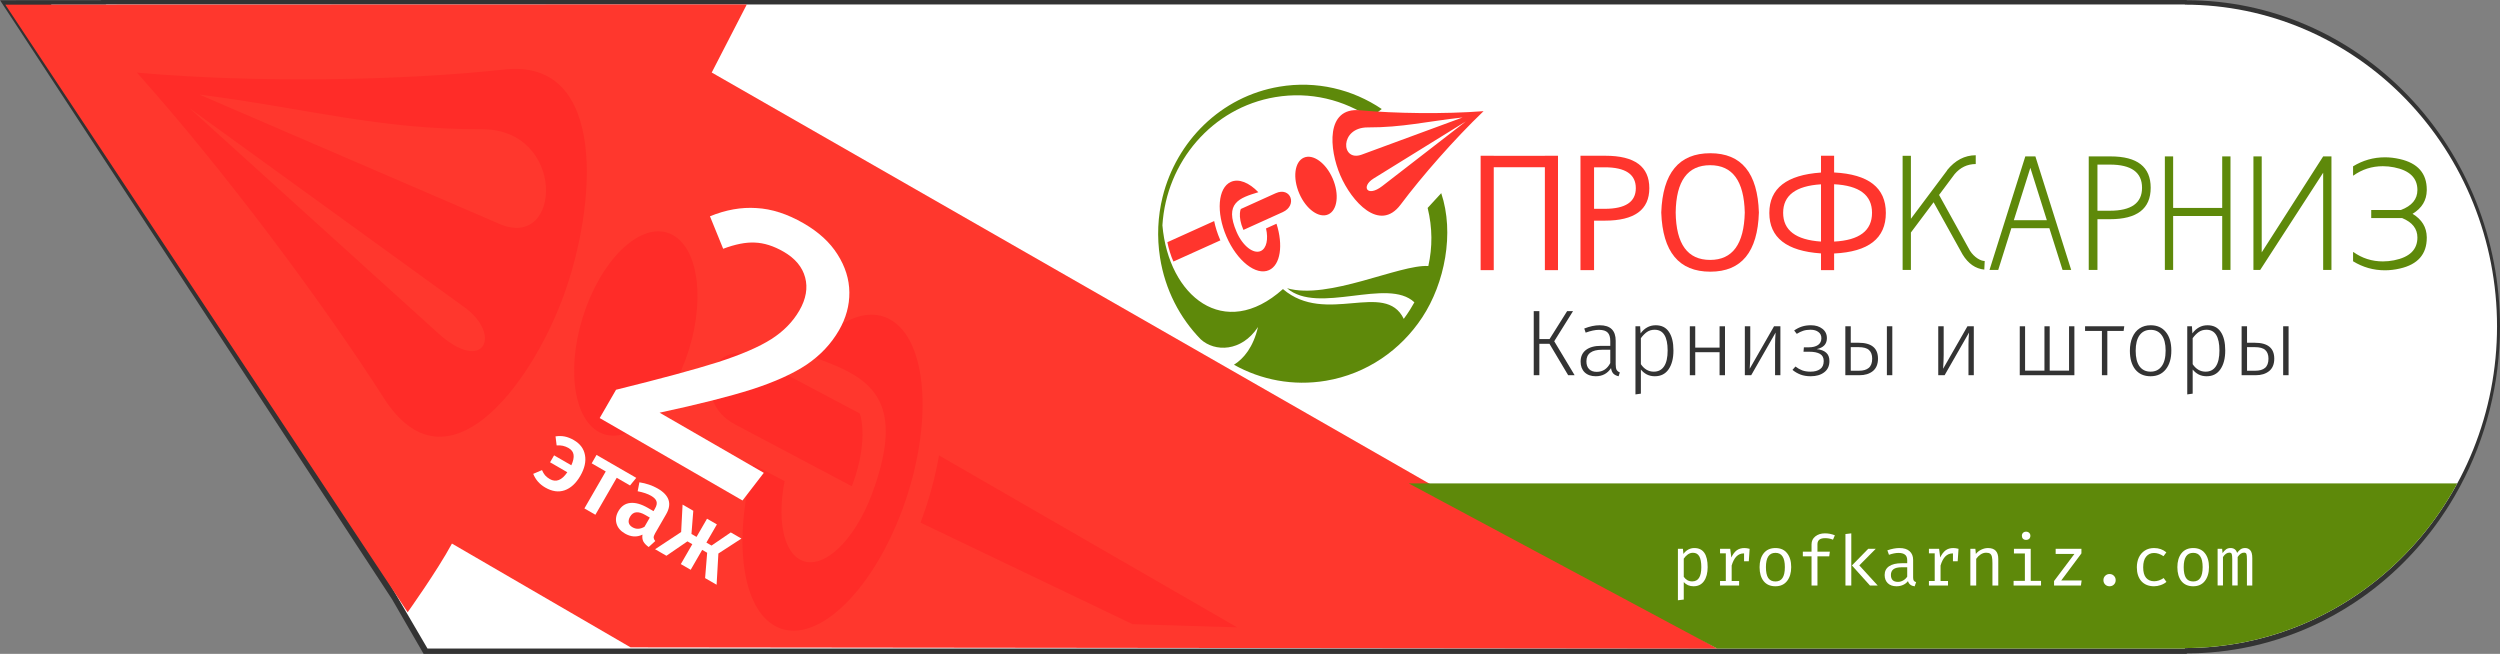<?xml version="1.0" encoding="UTF-8" standalone="no"?>
<svg
   xmlns:dc="http://purl.org/dc/elements/1.1/"
   xmlns:cc="http://creativecommons.org/ns#"
   xmlns:rdf="http://www.w3.org/1999/02/22-rdf-syntax-ns#"
   xmlns:svg="http://www.w3.org/2000/svg"
   xmlns="http://www.w3.org/2000/svg"
   xmlns:sodipodi="http://sodipodi.sourceforge.net/DTD/sodipodi-0.dtd"
   xmlns:inkscape="http://www.inkscape.org/namespaces/inkscape"
   width="130cm"
   height="34cm"
   viewBox="0 0 4606.299 1204.724"
   id="svg2"
   version="1.1"
   inkscape:version="0.91 r13725"
   sodipodi:docname="p4-2.svg">
  <rect x="0" y="0" width="4606.299" height="1204.724" fill="#808080" stroke="none"/>
  <sodipodi:namedview
     pagecolor="#ffffff"
     bordercolor="#666666"
     borderopacity="1"
     objecttolerance="10"
     gridtolerance="10"
     guidetolerance="10"
     inkscape:pageopacity="0"
     inkscape:pageshadow="2"
     inkscape:window-width="1364"
     inkscape:window-height="750"
     id="namedview4686"
     showgrid="false"
     inkscape:zoom="0.098859572"
     inkscape:cx="4058.8016"
     inkscape:cy="61.632304"
     inkscape:window-x="0"
     inkscape:window-y="16"
     inkscape:window-maximized="0"
     inkscape:current-layer="svg2"
     showguides="true"
     inkscape:snap-bbox="true"
     inkscape:bbox-paths="true"
     inkscape:bbox-nodes="true"
     inkscape:snap-bbox-edge-midpoints="true"
     inkscape:snap-bbox-midpoints="true">
    <sodipodi:guide
       position="0,0"
       orientation="0,4606.299"
       id="guide8780" />
    <sodipodi:guide
       position="4606.299,0"
       orientation="-1204.724,0"
       id="guide8782" />
    <sodipodi:guide
       position="4606.299,1204.724"
       orientation="0,-4606.299"
       id="guide8784" />
    <sodipodi:guide
       position="0,1204.724"
       orientation="1204.724,0"
       id="guide8786" />
  </sodipodi:namedview>
  <defs
     id="defs4" />
  <flowRoot
     transform="translate(1073.776,-2528.393)"
     style="font-style:normal;font-variant:normal;font-weight:normal;font-stretch:normal;font-size:25px;line-height:100%;font-family:Ubuntu;-inkscape-font-specification:'Ubuntu, Normal';text-align:start;letter-spacing:0px;word-spacing:0px;writing-mode:lr-tb;text-anchor:start;fill:#000000;fill-opacity:1;stroke:none;stroke-width:1px;stroke-linecap:butt;stroke-linejoin:miter;stroke-opacity:1"
     id="flowRoot6877"
     xml:space="preserve"><flowRegion
       id="flowRegion6879"><rect
         y="532.036"
         x="834.286"
         height="277.143"
         width="848.571"
         id="rect6881" /></flowRegion><flowPara
       id="flowPara6883" /></flowRoot>  <g
     style="fill:#1a1a1a"
     transform="matrix(0.957,0,0,1,1153.984,-2529.821)"
     id="g7438">
    <g
       transform="matrix(0.859,0,0,0.859,1006.209,-425.119)"
       style="font-style:normal;font-variant:normal;font-weight:normal;font-stretch:normal;font-size:20.687px;line-height:100%;font-family:Ubuntu;-inkscape-font-specification:'Ubuntu, Normal';text-align:start;letter-spacing:0px;word-spacing:0px;writing-mode:lr-tb;text-anchor:start;fill:#1a1a1a;fill-opacity:1;stroke:none;stroke-width:1px;stroke-linecap:butt;stroke-linejoin:miter;stroke-opacity:1"
       id="flowRoot6995" />
    <g
       style="font-style:normal;font-variant:normal;font-weight:normal;font-stretch:normal;font-size:35.195px;line-height:100%;font-family:Ubuntu;-inkscape-font-specification:'Ubuntu, Normal';text-align:start;letter-spacing:0px;word-spacing:0px;writing-mode:lr-tb;text-anchor:start;fill:#1a1a1a;fill-opacity:1;stroke:none;stroke-width:1px;stroke-linecap:butt;stroke-linejoin:miter;stroke-opacity:1"
       id="text7363"
       transform="matrix(0.892,0,0,0.892,210.131,98.656)" />
  </g>
  <g
     id="g8731"
     transform="translate(-3.156,-1290.207)">
    <path
       inkscape:connector-curvature="0"
       id="path8281-8"
       d="m 4032.347,1290.207 0,0.435 c 153.057,-2e-4 299.846,63.393 408.074,176.235 108.228,112.842 169.03,265.89 169.03,425.474 2e-4,103.761 -25.714,204.754 -73.446,293.734 -0.01,0.016 -0.017,0.033 -0.026,0.049 -3.193,5.951 -6.485,11.848 -9.874,17.689 -0.02,0.034 -0.04,0.069 -0.06,0.103 -5.02,8.648 -10.254,17.17 -15.698,25.561 -0.159,0.245 -0.317,0.49 -0.476,0.734 -3.549,5.453 -7.188,10.85 -10.913,16.188 -0.213,0.305 -0.427,0.609 -0.64,0.914 -1.778,2.537 -3.572,5.062 -5.389,7.572 -0.069,0.095 -0.137,0.192 -0.206,0.287 -1.921,2.649 -3.863,5.283 -5.827,7.902 -0.192,0.257 -0.388,0.511 -0.581,0.767 -1.759,2.337 -3.537,4.66 -5.331,6.972 -0.264,0.34 -0.526,0.68 -0.79,1.019 -3.918,5.027 -7.919,9.993 -12.001,14.897 -0.38,0.456 -0.761,0.91 -1.142,1.365 -1.72,2.053 -3.454,4.096 -5.202,6.127 -0.355,0.412 -0.706,0.828 -1.062,1.24 -2.027,2.342 -4.073,4.667 -6.138,6.978 -0.356,0.398 -0.716,0.793 -1.073,1.191 -1.731,1.927 -3.476,3.844 -5.234,5.75 -0.524,0.568 -1.047,1.136 -1.573,1.702 -2.099,2.258 -4.21,4.507 -6.346,6.734 -3.382,3.526 -6.801,7.004 -10.258,10.434 -1.728,1.715 -3.465,3.417 -5.211,5.108 -1.747,1.69 -3.503,3.367 -5.268,5.033 -3.529,3.332 -7.093,6.613 -10.692,9.846 -3.599,3.233 -7.233,6.416 -10.9,9.549 -1.834,1.567 -3.675,3.121 -5.526,4.662 -3e-4,4e-4 0,-3e-4 0,0 -3.701,3.083 -7.436,6.116 -11.202,9.098 -1.883,1.491 -3.775,2.97 -5.674,4.436 -3.799,2.932 -7.627,5.812 -11.488,8.641 -3.861,2.829 -7.754,5.609 -11.675,8.335 -3.922,2.727 -7.873,5.4 -11.853,8.023 -11.94,7.868 -24.14,15.267 -36.572,22.185 -6.216,3.459 -12.491,6.798 -18.819,10.016 -10.548,5.362 -21.248,10.387 -32.085,15.067 -4.335,1.872 -8.691,3.69 -13.069,5.451 -13.133,5.284 -26.454,10.069 -39.937,14.342 -6e-4,1e-4 0,-2e-4 0,0 -40.447,12.82 -82.349,21.04 -124.985,24.349 -4.737,0.367 -9.485,0.675 -14.239,0.921 -9.509,0.492 -19.051,0.74 -28.617,0.74 l 0,0.869 -864.532,0 -0.101,0 -2384.094,0 -58.142,-100.641 -722.326,-1103.649 186.526,-0.061 -1.017,-0.373 1167.149,0 2676.537,0 z"
       style="color:#000000;clip-rule:nonzero;display:inline;overflow:visible;visibility:visible;opacity:1;isolation:auto;mix-blend-mode:normal;color-interpolation:sRGB;color-interpolation-filters:linearRGB;solid-color:#000000;solid-opacity:1;fill:#333333;fill-opacity:1;fill-rule:evenodd;stroke:none;stroke-width:1px;stroke-linecap:butt;stroke-linejoin:miter;stroke-miterlimit:4;stroke-dasharray:none;stroke-dashoffset:0;stroke-opacity:1;color-rendering:auto;image-rendering:auto;shape-rendering:auto;text-rendering:auto;enable-background:accumulate" />
    <path
       inkscape:connector-curvature="0"
       id="path8283-7"
       d="m 4028.794,1298.384 0,0.429 c 152.55,-2e-4 298.852,62.449 406.721,173.608 107.869,111.16 168.47,261.925 168.47,419.128 2e-4,157.204 -60.6,307.97 -168.469,419.13 -107.869,111.16 -254.172,173.609 -406.722,173.609 l 0,0.856 -3237.961,0 -693.419,-1186.331 101.613,0 -1.182,-0.429 z"
       style="color:#000000;clip-rule:nonzero;display:inline;overflow:visible;visibility:visible;opacity:1;isolation:auto;mix-blend-mode:normal;color-interpolation:sRGB;color-interpolation-filters:linearRGB;solid-color:#000000;solid-opacity:1;fill:#ffffff;fill-opacity:1;fill-rule:evenodd;stroke:none;stroke-width:1px;stroke-linecap:butt;stroke-linejoin:miter;stroke-miterlimit:4;stroke-dasharray:none;stroke-dashoffset:0;stroke-opacity:1;color-rendering:auto;image-rendering:auto;shape-rendering:auto;text-rendering:auto;enable-background:accumulate" />
    <path
       inkscape:connector-curvature="0"
       style="color:#000000;clip-rule:nonzero;display:inline;overflow:visible;visibility:visible;opacity:1;isolation:auto;mix-blend-mode:normal;color-interpolation:sRGB;color-interpolation-filters:linearRGB;solid-color:#000000;solid-opacity:1;fill:#ff372d;fill-opacity:1;fill-rule:evenodd;stroke:none;stroke-width:1px;stroke-linecap:butt;stroke-linejoin:miter;stroke-miterlimit:4;stroke-dasharray:none;stroke-dashoffset:0;stroke-opacity:1;color-rendering:auto;image-rendering:auto;shape-rendering:auto;text-rendering:auto;enable-background:accumulate"
       d="m 1379.178,1298.384 -64.658,125.451 1852.608,1061.309 -2002.18,-2.181 -329.083,-191.207 c -27.14,50.367 -81.602,126.532 -81.602,126.532 L 12.952,1298.811 Z"
       id="path8285-6" />
    <path
       inkscape:connector-curvature="0"
       id="path8287-5"
       style="fill:#ff2c28;fill-opacity:1;fill-rule:evenodd;stroke:none"
       d="m 1391.376,2146.396 c -37.557,137.331 -22,264.552 40.982,297.801 71.065,37.498 175.566,-58.817 233.424,-215.144 57.851,-156.325 47.153,-313.454 -23.907,-350.959 -43.858,-23.151 -100.442,4.697 -150.948,66.135 103.644,36.881 188.314,68.437 119.118,255.402 -32.797,88.608 -92.031,143.209 -132.309,121.944 -31.994,-16.892 -42.399,-76.585 -28.875,-144.843 z M 255.425,1423.995 c 217.964,19.468 487.458,14.948 677.476,-5.739 190.014,-20.692 169.823,250.699 108.353,417.848 -61.463,167.156 -215.128,368.544 -330.951,187.461 -115.818,-181.071 -295.389,-421.096 -454.878,-599.57 z m 97.435,65.945 505.784,366.205 c 70.77,51.235 35.809,124.045 -47.873,48.31 z m 17.606,-25.516 553.162,238.438 c 115.599,49.831 122.992,-175.153 -32.885,-174.561 -189.856,0.712 -322.045,-38.361 -520.277,-63.877 z m 712.678,391.931 c -37.185,100.459 -26.338,203.529 24.218,230.209 50.557,26.694 121.682,-33.118 158.862,-133.584 37.18,-100.454 26.338,-203.522 -24.219,-230.216 -50.556,-26.681 -121.681,33.132 -158.861,133.591 z m 273.876,215.577 215.62,114.17 c 0.666,-1.693 1.316,-3.413 1.956,-5.139 13.727,-37.097 19.378,-73.508 17.415,-102.371 -0.76,-11.126 -2.382,-20.323 -4.808,-26.66 l -191.331,-101.309 c -82.659,-43.765 -121.052,77.79 -38.851,121.309 z m 732.897,368.301 192.741,5.867 -549.354,-316.82 c -6.677,38.572 -17.332,78.614 -32.069,118.446 l -2.029,5.395 z" />
    <g
       transform="matrix(-0.409,-0.791,-0.791,0.409,3448.92,2236.576)"
       id="g8724">
      <path
         d="m 1367.046,2312.658 q -18.981,-12.168 -38.148,-6.195 -19.34,5.862 -33.719,28.295 -14.38,22.432 -11.632,42.453 2.858,19.849 23.565,33.122 17.083,10.951 36.551,9.066 l -1.491,-19.703 q -7.154,0.526 -12.464,-0.686 -5.482,-1.323 -11.349,-5.084 -18.636,-11.946 -4.163,-38.701 l 34.684,22.233 8.96,-13.977 -34.684,-22.233 q 9.062,-11.477 17.371,-14.185 8.137,-2.818 16.937,2.823 5.522,3.54 9.53,8.3 3.836,4.65 6.738,11.137 l 17.566,-6.513 q -3.066,-9.27 -8.827,-16.614 -5.933,-7.455 -15.424,-13.539 z"
         style="font-style:normal;font-variant:normal;font-weight:500;font-stretch:normal;font-size:medium;line-height:1000%;font-family:'Fira Sans';-inkscape-font-specification:'Fira Sans Medium';text-align:start;letter-spacing:0px;word-spacing:0px;writing-mode:lr-tb;text-anchor:start;fill:#ffffff;fill-opacity:1;stroke:none;stroke-width:1px;stroke-linecap:butt;stroke-linejoin:miter;stroke-opacity:1"
         id="path8289"
         inkscape:connector-curvature="0" />
      <path
         d="m 1230.309,2252.516 26.746,17.145 -47.675,74.372 22.087,14.159 47.675,-74.372 28.299,18.141 10.84,-16.91 -79.894,-51.214 -8.079,18.68 z"
         style="font-style:normal;font-variant:normal;font-weight:500;font-stretch:normal;font-size:medium;line-height:1000%;font-family:'Fira Sans';-inkscape-font-specification:'Fira Sans Medium';text-align:start;letter-spacing:0px;word-spacing:0px;writing-mode:lr-tb;text-anchor:start;fill:#ffffff;fill-opacity:1;stroke:none;stroke-width:1px;stroke-linecap:butt;stroke-linejoin:miter;stroke-opacity:1"
         id="path8291"
         inkscape:connector-curvature="0" />
      <path
         d="m 1118.569,2251.736 q -3.429,5.349 -6.641,6.942 -3.274,1.31 -7.783,0.367 l -4.743,17.654 q 8.207,4.287 15.092,4.562 6.822,-0.01 13.614,-4.907 0.234,9.889 5.097,17.875 4.801,7.703 13.428,13.234 13.632,8.739 26.547,6.062 12.915,-2.677 20.99,-15.273 9.513,-14.84 3.792,-29.463 -5.783,-14.906 -25.799,-27.738 l -11.389,-7.301 3.318,-5.177 q 5.641,-8.8 11.995,-9.597 6.292,-1.08 15.265,4.672 10.008,6.416 21.061,20.317 l 14.8,-11.694 q -12.88,-17.508 -28.927,-27.795 -35.029,-22.455 -55.161,8.95 l -24.556,38.308 z m 32.485,35.919 q -11.216,-7.19 -10.411,-22.499 l 11.836,-18.464 9.145,5.863 q 21.397,13.716 11.22,29.591 -4.203,6.557 -9.805,8.079 -5.601,1.522 -11.986,-2.571 z"
         style="font-style:normal;font-variant:normal;font-weight:500;font-stretch:normal;font-size:medium;line-height:1000%;font-family:'Fira Sans';-inkscape-font-specification:'Fira Sans Medium';text-align:start;letter-spacing:0px;word-spacing:0px;writing-mode:lr-tb;text-anchor:start;fill:#ffffff;fill-opacity:1;stroke:none;stroke-width:1px;stroke-linecap:butt;stroke-linejoin:miter;stroke-opacity:1"
         id="path8293-1"
         inkscape:connector-curvature="0" />
      <path
         d="m 1021.254,2154.781 -55.696,32.954 23.122,14.822 44.644,-27.866 10.008,6.416 -25.663,40.033 19.844,12.721 25.663,-40.033 9.836,6.305 -6.509,52.311 22.777,14.601 6.863,-64.258 49.064,-28.684 -21.57,-13.827 -40.878,25.41 -10.181,-6.526 23.45,-36.582 -19.844,-12.721 -23.45,36.582 -10.353,-6.637 5.85,-47.865 -21.397,-13.716 -5.58,56.559 z"
         style="font-style:normal;font-variant:normal;font-weight:500;font-stretch:normal;font-size:medium;line-height:1000%;font-family:'Fira Sans';-inkscape-font-specification:'Fira Sans Medium';text-align:start;letter-spacing:0px;word-spacing:0px;writing-mode:lr-tb;text-anchor:start;fill:#ffffff;fill-opacity:1;stroke:none;stroke-width:1px;stroke-linecap:butt;stroke-linejoin:miter;stroke-opacity:1"
         id="path8295-1"
         inkscape:connector-curvature="0" />
      <path
         d="m 1547.268,1684.376 q -45.531,-29.187 -89.501,-32.81 -44.639,-4.052 -80.933,14.25 -36.295,18.302 -59.902,55.129 -26.183,40.844 -32.329,91.698 -5.717,50.184 6.42,124.096 12.567,73.242 44.929,192.239 l -209.578,-134.347 -30.595,65.413 287.249,184.137 36.484,-56.914 q -33.392,-139.496 -46.2,-213.837 -12.378,-75.01 -8.326,-119.649 4.052,-44.639 25.942,-78.787 22.32,-34.818 55.284,-42.029 32.964,-7.211 67.782,15.109 30.131,19.315 44.261,44.433 13.889,24.019 18.576,63.868 l 72.246,-6.592 q -4.704,-53.086 -29.032,-93.244 -23.899,-40.827 -72.778,-72.161 z"
         style="font-style:normal;font-variant:normal;font-weight:500;font-stretch:normal;font-size:795.341px;line-height:1000%;font-family:'Fira Mono';-inkscape-font-specification:'Fira Mono Medium';text-align:start;letter-spacing:0px;word-spacing:0px;writing-mode:lr-tb;text-anchor:start;fill:#ffffff;fill-opacity:1;stroke:none;stroke-width:1px;stroke-linecap:butt;stroke-linejoin:miter;stroke-opacity:1"
         id="path8297"
         inkscape:connector-curvature="0" />
    </g>
    <path
       inkscape:connector-curvature="0"
       id="path8299"
       d="m 4530.783,2180.903 c -25.594,47.157 -57.534,90.891 -95.267,129.775 -107.869,111.16 -254.171,173.61 -406.721,173.609 l 0,0.856 -861.767,0 -568.243,-304.24 1931.999,0 z"
       style="color:#000000;clip-rule:nonzero;display:inline;overflow:visible;visibility:visible;opacity:1;isolation:auto;mix-blend-mode:normal;color-interpolation:sRGB;color-interpolation-filters:linearRGB;solid-color:#000000;solid-opacity:1;fill:#5e890a;fill-opacity:1;fill-rule:evenodd;stroke:none;stroke-width:1px;stroke-linecap:butt;stroke-linejoin:miter;stroke-miterlimit:4;stroke-dasharray:none;stroke-dashoffset:0;stroke-opacity:1;color-rendering:auto;image-rendering:auto;shape-rendering:auto;text-rendering:auto;enable-background:accumulate" />
    <g
       transform="matrix(-1,0,0,1,6510.424,-2.7580083e-5)"
       id="g8686">
      <path
         id="path8301-4"
         style="fill:#5e890a;fill-opacity:1;fill-rule:evenodd;stroke:none"
         d="m 4149.948,1449.905 c -68.361,-11.501 -134.881,4.944 -188.608,41.185 7.04,5.143 13.425,10.992 19.111,17.402 50.332,-34.432 112.897,-50.145 177.212,-39.325 116.46,19.592 200.681,119.749 207.835,236.211 -11.251,130.522 -113.888,214.323 -222.099,117.459 -78.635,67.583 -188.028,-16.439 -222.598,54.875 -4.176,-5.602 -8.129,-11.378 -11.842,-17.317 -2.714,-4.343 -5.291,-8.728 -7.737,-13.156 49.025,-46.566 177.664,23.651 234.636,-25.958 -75.943,22.03 -207.521,-44.272 -260.32,-40.913 -7.769,-34.571 -7.701,-70.609 1.262,-107.04 l -25.03,-27.216 c -24.588,73.389 -6.644,165.777 35.121,229.073 39.645,60.09 102.221,103.93 177.286,116.558 60.472,10.174 119.497,-1.526 169.508,-29.444 -18.075,-11.359 -35.521,-32.334 -44.344,-69.584 30.58,46.277 79.872,46.192 105.506,22.724 38.432,-39.34 65.621,-91.086 75.01,-150.404 6.09,-38.469 4.088,-76.371 -4.689,-111.874 l -0.029,-0.225 0.01,0.136 c -25.383,-102.546 -107.408,-185.036 -215.199,-203.17 z"
         inkscape:connector-curvature="0" />
      <path
         id="path8303-8"
         style="fill:#ff352d;fill-opacity:1;fill-rule:evenodd;stroke:none"
         d="m 4155.29,1702.425 c -12.614,39.426 -7.389,75.95 13.765,85.495 23.869,10.765 58.968,-16.886 78.4,-61.765 19.43,-44.879 15.837,-89.989 -8.03,-100.756 -14.731,-6.646 -33.736,1.348 -50.699,18.987 34.811,10.588 63.249,19.648 40.008,73.323 -11.015,25.438 -30.911,41.114 -44.439,35.009 -10.746,-4.849 -14.241,-21.987 -9.698,-41.583 z m -381.533,-207.393 c 73.208,5.589 163.723,4.291 227.544,-1.648 63.82,-5.94 57.039,71.973 36.393,119.959 -20.644,47.989 -72.255,105.805 -111.157,53.818 -38.9,-51.983 -99.213,-120.892 -152.78,-172.13 z m 32.726,18.932 169.878,105.133 c 23.77,14.709 12.027,35.612 -16.079,13.869 z m 5.913,-7.325 185.791,68.453 c 38.826,14.306 41.309,-50.284 -11.045,-50.114 -63.767,0.204 -108.166,-11.013 -174.746,-18.338 z m 239.368,112.519 c -12.489,28.841 -8.846,58.431 8.134,66.091 16.981,7.664 40.87,-9.508 53.357,-38.35 12.488,-28.839 8.846,-58.429 -8.134,-66.092 -16.98,-7.66 -40.869,9.512 -53.357,38.352 z m 91.987,61.89 72.421,32.777 c 0.224,-0.486 0.442,-0.98 0.657,-1.475 4.611,-10.65 6.508,-21.104 5.849,-29.39 -0.255,-3.194 -0.8,-5.834 -1.615,-7.654 l -64.263,-29.085 c -27.763,-12.564 -40.658,22.333 -13.049,34.827 z m 201.461,91.065 c 4.534,-9.665 9.307,-25.591 11.159,-35.627 l -86.237,-38.974 c -2.243,11.074 -5.821,22.569 -10.771,34.004 l -0.681,1.549 z"
         inkscape:connector-curvature="0" />
      <path
         id="path8305-5"
         style="fill:#ff352d;fill-opacity:1;fill-rule:nonzero;stroke:none"
         d="m 3755.004,1598.334 0,189.614 24.183,0 0,-210.769 -24.183,0 0,0.13 -94.191,0 0,-0.13 -24.184,0 0,210.769 24.184,0 0,-189.614 z"
         inkscape:connector-curvature="0" />
      <path
         id="path8307-7"
         style="fill:#ff352d;fill-opacity:1;fill-rule:nonzero;stroke:none"
         d="m 3570.183,1696.753 0,91.195 25.032,0 0,-210.769 -45.964,0 c -53.931,0 -80.896,19.907 -80.896,59.722 0,39.901 27.342,59.852 82.027,59.852 z m 0,-98.29 0,76.49 -19.517,0 c -38.279,0 -57.419,-12.683 -57.419,-38.052 0,-25.626 19.14,-38.438 57.419,-38.438 z"
         inkscape:connector-curvature="0" />
      <path
         id="path8309"
         style="fill:#ff352d;fill-opacity:1;fill-rule:nonzero;stroke:none"
         d="m 3419.783,1681.791 c -0.754,58.217 -21.921,87.325 -63.5,87.325 -41.203,0 -62.463,-29.108 -63.784,-87.325 1.32,-58.132 22.581,-87.198 63.784,-87.198 41.58,0 62.746,29.066 63.5,87.198 z m 26.59,0 c -2.547,-72.837 -32.671,-109.254 -90.373,-109.254 -57.419,0 -87.26,36.417 -89.522,109.254 2.262,72.664 32.103,108.995 89.522,108.995 57.703,0 87.827,-36.332 90.373,-108.995 z"
         inkscape:connector-curvature="0" />
      <path
         id="path8311-6"
         style="fill:#ff352d;fill-opacity:1;fill-rule:nonzero;stroke:none"
         d="m 3152.06,1629.807 c 46.484,2.924 69.725,20.423 69.725,52.5 0,32.161 -23.241,49.834 -69.725,53.014 z m -24.183,-0.129 0,105.643 c -46.578,-2.407 -69.867,-20.08 -69.867,-53.014 0,-32.679 23.289,-50.22 69.867,-52.629 z m 24.183,-21.541 0,-30.957 -24.183,0 0,30.828 c -63.549,3.268 -95.323,28.121 -95.323,74.556 0,46.781 31.775,71.675 95.323,74.684 l 0,30.7 24.183,0 0,-30.827 c 63.455,-4.301 95.182,-29.152 95.182,-74.557 0,-45.232 -31.727,-70.041 -95.182,-74.427 z"
         inkscape:connector-curvature="0" />
      <path
         id="path8313-6"
         d="m 2866.93,1576.24 c 20.353,0.085 37.961,9.289 52.83,27.616 l -0.26,0.126 66.889,89.341 0,-116.046 15.262,0 0,210.324 -15.262,0 0,-68.986 -41.813,-55.754 -53.423,96.214 c -10.364,16.952 -23.724,26.192 -39.986,27.895 l -0.759,-15.84 c 7.32,-0.057 18.942,-6.359 27.077,-18.8 l 57.009,-102.954 -28.675,-38.384 c -10.442,-12.276 -23.403,-18.46 -38.889,-18.547 l 0,-16.205 z m -91.328,2.142 65.968,209.221 -16.061,0 -24.156,-76.878 -70.085,0 -24.29,76.878 -15.927,0 65.968,-209.221 18.584,0 z m -116.872,0 0,209.221 -16.061,0 0,-93.516 -23.097,0 c -49.997,0 -74.996,-19.306 -74.996,-57.915 0,-38.526 24.645,-57.789 73.935,-57.789 l 40.219,0 z m -140.263,0 0,209.221 -15.266,0 0,-99.451 -90.394,0 0,99.451 -15.266,0 0,-209.221 15.266,0 0,94.938 90.394,0 0,-94.938 15.266,0 z m -163.194,0 0,209.221 -12.477,0 -116.012,-179.164 0,179.164 -15.266,0 0,-209.221 15.266,0 113.225,176.845 0,-176.845 15.264,0 z m -242.253,1.68 c 21.061,0 40.614,5.553 58.673,16.607 l 0,16.483 -0.392,0.697 c -16.194,-11.608 -34.384,-17.403 -54.56,-17.403 -6.814,0 -13.666,0.689 -20.568,2.064 -28.671,5.676 -43.017,19.607 -43.017,41.794 0,16.939 10.188,29.23 30.541,36.885 l 54.547,0 0,14.836 -56.942,0 c -18.76,7.653 -28.146,19.599 -28.146,35.852 0,22.272 14.346,36.258 43.017,41.934 6.902,1.375 13.755,2.062 20.568,2.062 20.176,0 38.366,-5.807 54.56,-17.417 l 0.392,0.699 0,16.481 c -18.059,11.054 -37.612,16.609 -58.673,16.609 -8.937,0 -18.09,-1.071 -27.469,-3.222 -33.096,-7.481 -49.649,-26.36 -49.649,-56.63 l 0,-1.157 c 0.266,-18.316 8.99,-32.671 26.158,-43.075 -17.167,-10.406 -25.892,-24.813 -26.158,-43.215 l 0,-1.157 c 0,-30.184 16.553,-49.023 49.649,-56.504 9.38,-2.151 18.532,-3.222 27.469,-3.222 z m 529.65,13.413 -22.831,0 c -39.555,0 -59.333,14.233 -59.333,42.697 0,28.205 19.777,42.308 59.333,42.308 l 22.831,0 0,-85.005 z m 123.641,5.934 -30.396,96.484 60.791,0 -30.396,-96.484 z"
         style="fill:#5e890a;fill-opacity:1;fill-rule:nonzero;stroke:none"
         inkscape:connector-curvature="0" />
      <path
         d="m 3643.574,1918.977 -37.585,62.584 11.896,0 34.482,-57.929 18.62,0 0,57.929 10.345,0 0,-118.1 -10.345,0 0,51.55 -18.793,0 -32.413,-51.55 -10.862,0 34.654,55.516 z"
         style="font-style:normal;font-variant:normal;font-weight:300;font-stretch:normal;font-size:medium;line-height:1000%;font-family:'Fira Sans';-inkscape-font-specification:'Fira Sans Light';text-align:center;letter-spacing:0px;word-spacing:0px;writing-mode:lr-tb;text-anchor:middle;fill:#333333;fill-opacity:1;stroke:none;stroke-width:1px;stroke-linecap:butt;stroke-linejoin:miter;stroke-opacity:1"
         id="path8315-9"
         inkscape:connector-curvature="0" />
      <path
         d="m 3530.3,1961.562 q 0,7.069 -1.724,10.172 -1.897,3.103 -5.862,4.655 l 2.241,7.069 q 6.207,-1.379 9.655,-4.827 3.276,-3.448 4.31,-10.172 9.827,14.999 28.103,14.999 12.931,0 20.517,-7.241 7.413,-7.413 7.413,-19.654 0,-13.965 -9.827,-21.551 -10,-7.586 -27.585,-7.586 l -17.241,0 0,-8.793 q 0,-10.862 4.827,-15.689 4.827,-5 16.034,-5 10.345,0 24.482,5.172 l 2.586,-7.586 q -15.172,-6.034 -28.447,-6.034 -29.482,0 -29.482,28.62 l 0,43.447 z m 34.999,13.793 q -16.551,0 -24.999,-16.206 l 0,-24.482 15.689,0 q 13.793,0 21.034,5.345 7.241,5.345 7.241,16.034 0,9.31 -5,14.31 -5,5 -13.965,5 z"
         style="font-style:normal;font-variant:normal;font-weight:300;font-stretch:normal;font-size:medium;line-height:1000%;font-family:'Fira Sans';-inkscape-font-specification:'Fira Sans Light';text-align:center;letter-spacing:0px;word-spacing:0px;writing-mode:lr-tb;text-anchor:middle;fill:#333333;fill-opacity:1;stroke:none;stroke-width:1px;stroke-linecap:butt;stroke-linejoin:miter;stroke-opacity:1"
         id="path8317"
         inkscape:connector-curvature="0" />
      <path
         d="m 3456.68,1889.495 q -16.379,0 -24.482,12.241 -8.276,12.069 -8.276,34.309 0,21.723 8.965,34.654 8.793,12.758 25.344,12.758 8.103,0 14.655,-3.276 6.551,-3.448 11.034,-9.138 l 0,44.481 10,1.379 0,-125.513 -8.62,0 -0.862,13.103 q -5,-7.069 -12.069,-11.034 -7.069,-3.965 -15.689,-3.965 z m 3.448,85.514 q -12.413,0 -18.965,-9.827 -6.552,-9.827 -6.552,-29.137 0,-38.275 23.965,-38.275 8.103,0 14.137,4.138 5.862,4.138 11.207,11.379 l 0,47.929 q -4.31,6.551 -10.345,10.172 -6.034,3.621 -13.448,3.621 z"
         style="font-style:normal;font-variant:normal;font-weight:300;font-stretch:normal;font-size:medium;line-height:1000%;font-family:'Fira Sans';-inkscape-font-specification:'Fira Sans Light';text-align:center;letter-spacing:0px;word-spacing:0px;writing-mode:lr-tb;text-anchor:middle;fill:#333333;fill-opacity:1;stroke:none;stroke-width:1px;stroke-linecap:butt;stroke-linejoin:miter;stroke-opacity:1"
         id="path8319-1"
         inkscape:connector-curvature="0" />
      <path
         d="m 3338.927,1939.149 44.826,0 0,42.412 10,0 0,-90.17 -10,0 0,39.309 -44.826,0 0,-39.309 -10,0 0,90.17 10,0 0,-42.412 z"
         style="font-style:normal;font-variant:normal;font-weight:300;font-stretch:normal;font-size:medium;line-height:1000%;font-family:'Fira Sans';-inkscape-font-specification:'Fira Sans Light';text-align:center;letter-spacing:0px;word-spacing:0px;writing-mode:lr-tb;text-anchor:middle;fill:#333333;fill-opacity:1;stroke:none;stroke-width:1px;stroke-linecap:butt;stroke-linejoin:miter;stroke-opacity:1"
         id="path8321"
         inkscape:connector-curvature="0" />
      <path
         d="m 3226.859,1981.561 9.827,0 0,-55.86 q 0,-10.862 -1.034,-22.758 l 44.999,78.618 11.724,0 0,-90.17 -10,0 0,52.929 q 0,8.793 1.034,25.344 l -44.826,-78.273 -11.724,0 0,90.17 z"
         style="font-style:normal;font-variant:normal;font-weight:300;font-stretch:normal;font-size:medium;line-height:1000%;font-family:'Fira Sans';-inkscape-font-specification:'Fira Sans Light';text-align:center;letter-spacing:0px;word-spacing:0px;writing-mode:lr-tb;text-anchor:middle;fill:#333333;fill-opacity:1;stroke:none;stroke-width:1px;stroke-linecap:butt;stroke-linejoin:miter;stroke-opacity:1"
         id="path8323-4"
         inkscape:connector-curvature="0" />
      <path
         d="m 3170.48,1889.495 q -12.586,0 -20.861,6.379 -8.448,6.379 -8.448,17.413 0,16.206 18.793,20.172 -11.551,1.207 -17.413,6.551 -6.034,5.172 -6.034,15.517 0,13.448 9.655,20.689 9.482,7.241 24.827,7.241 10.689,0 18.793,-3.103 8.103,-3.103 14.827,-8.62 l -5.517,-6.207 q -6.034,4.655 -12.413,7.069 -6.551,2.414 -15.344,2.414 -11.034,0 -17.586,-4.655 -6.724,-4.655 -6.724,-15 0,-9.138 6.896,-13.103 6.896,-3.965 19.654,-3.965 l 10.689,0 -0.69,-8.103 -8.62,0 q -11.207,0 -17.413,-4.31 -6.207,-4.31 -6.207,-12.413 0,-7.586 5.517,-11.551 5.345,-4.138 14.482,-4.138 7.758,0 13.448,1.896 5.517,1.724 11.896,5.689 l 4.827,-6.207 q -6.896,-4.827 -14.31,-7.241 -7.414,-2.414 -16.724,-2.414 z"
         style="font-style:normal;font-variant:normal;font-weight:300;font-stretch:normal;font-size:medium;line-height:1000%;font-family:'Fira Sans';-inkscape-font-specification:'Fira Sans Light';text-align:center;letter-spacing:0px;word-spacing:0px;writing-mode:lr-tb;text-anchor:middle;fill:#333333;fill-opacity:1;stroke:none;stroke-width:1px;stroke-linecap:butt;stroke-linejoin:miter;stroke-opacity:1"
         id="path8325-3"
         inkscape:connector-curvature="0" />
      <path
         d="m 3083.07,1921.736 q -36.033,0 -36.033,29.309 0,15.172 9.482,22.93 9.482,7.586 24.654,7.586 l 26.034,0 0,-90.17 -10,0 0,30.344 -14.137,0 z m -62.412,-30.344 0,90.17 10,0 0,-90.17 -10,0 z m 61.377,81.894 q -11.724,0 -17.93,-5.172 -6.379,-5.345 -6.379,-17.069 0,-10.517 5.862,-15.861 5.689,-5.345 19.31,-5.345 l 14.31,0 0,43.447 -15.172,0 z"
         style="font-style:normal;font-variant:normal;font-weight:300;font-stretch:normal;font-size:medium;line-height:1000%;font-family:'Fira Sans';-inkscape-font-specification:'Fira Sans Light';text-align:center;letter-spacing:0px;word-spacing:0px;writing-mode:lr-tb;text-anchor:middle;fill:#333333;fill-opacity:1;stroke:none;stroke-width:1px;stroke-linecap:butt;stroke-linejoin:miter;stroke-opacity:1"
         id="path8327-6"
         inkscape:connector-curvature="0" />
      <path
         d="m 2870.493,1981.561 9.827,0 0,-55.86 q 0,-10.862 -1.034,-22.758 l 44.999,78.618 11.724,0 0,-90.17 -10,0 0,52.929 q 0,8.793 1.034,25.344 l -44.826,-78.273 -11.724,0 0,90.17 z"
         style="font-style:normal;font-variant:normal;font-weight:300;font-stretch:normal;font-size:medium;line-height:1000%;font-family:'Fira Sans';-inkscape-font-specification:'Fira Sans Light';text-align:center;letter-spacing:0px;word-spacing:0px;writing-mode:lr-tb;text-anchor:middle;fill:#333333;fill-opacity:1;stroke:none;stroke-width:1px;stroke-linecap:butt;stroke-linejoin:miter;stroke-opacity:1"
         id="path8329-7"
         inkscape:connector-curvature="0" />
      <path
         d="m 2685.154,1981.561 100.686,0 0,-90.17 -9.827,0 0,81.722 -35.688,0 0,-81.722 -9.655,0 0,81.722 -35.688,0 0,-81.722 -9.827,0 0,90.17 z"
         style="font-style:normal;font-variant:normal;font-weight:300;font-stretch:normal;font-size:medium;line-height:1000%;font-family:'Fira Sans';-inkscape-font-specification:'Fira Sans Light';text-align:center;letter-spacing:0px;word-spacing:0px;writing-mode:lr-tb;text-anchor:middle;fill:#333333;fill-opacity:1;stroke:none;stroke-width:1px;stroke-linecap:butt;stroke-linejoin:miter;stroke-opacity:1"
         id="path8331-6"
         inkscape:connector-curvature="0" />
      <path
         d="m 2594.469,1900.012 29.999,0 0,81.549 10,0 0,-81.549 31.034,0 0,-8.62 -72.239,0 1.207,8.62 z"
         style="font-style:normal;font-variant:normal;font-weight:300;font-stretch:normal;font-size:medium;line-height:1000%;font-family:'Fira Sans';-inkscape-font-specification:'Fira Sans Light';text-align:center;letter-spacing:0px;word-spacing:0px;writing-mode:lr-tb;text-anchor:middle;fill:#333333;fill-opacity:1;stroke:none;stroke-width:1px;stroke-linecap:butt;stroke-linejoin:miter;stroke-opacity:1"
         id="path8333"
         inkscape:connector-curvature="0" />
      <path
         d="m 2544.64,1889.495 q -17.93,0 -27.93,12.413 -10.172,12.241 -10.172,34.309 0,21.896 10.345,34.654 10.172,12.586 27.93,12.586 17.93,0 28.103,-12.413 10,-12.586 10,-34.482 0,-14.31 -4.655,-24.999 -4.655,-10.689 -13.275,-16.379 -8.62,-5.689 -20.344,-5.689 z m 0,8.448 q 13.103,0 20.344,9.827 7.241,9.827 7.241,28.792 0,18.793 -7.069,28.62 -7.241,9.827 -20.344,9.827 -13.103,0 -20.344,-9.827 -7.413,-9.827 -7.413,-28.965 0,-18.793 7.241,-28.447 7.069,-9.827 20.344,-9.827 z"
         style="font-style:normal;font-variant:normal;font-weight:300;font-stretch:normal;font-size:medium;line-height:1000%;font-family:'Fira Sans';-inkscape-font-specification:'Fira Sans Light';text-align:center;letter-spacing:0px;word-spacing:0px;writing-mode:lr-tb;text-anchor:middle;fill:#333333;fill-opacity:1;stroke:none;stroke-width:1px;stroke-linecap:butt;stroke-linejoin:miter;stroke-opacity:1"
         id="path8335"
         inkscape:connector-curvature="0" />
      <path
         d="m 2439.986,1889.495 q -16.379,0 -24.482,12.241 -8.276,12.069 -8.276,34.309 0,21.723 8.965,34.654 8.793,12.758 25.344,12.758 8.103,0 14.655,-3.276 6.551,-3.448 11.034,-9.138 l 0,44.481 10,1.379 0,-125.513 -8.62,0 -0.862,13.103 q -5,-7.069 -12.069,-11.034 -7.069,-3.965 -15.689,-3.965 z m 3.448,85.514 q -12.413,0 -18.965,-9.827 -6.551,-9.827 -6.551,-29.137 0,-38.275 23.965,-38.275 8.103,0 14.137,4.138 5.862,4.138 11.207,11.379 l 0,47.929 q -4.31,6.551 -10.345,10.172 -6.034,3.621 -13.448,3.621 z"
         style="font-style:normal;font-variant:normal;font-weight:300;font-stretch:normal;font-size:medium;line-height:1000%;font-family:'Fira Sans';-inkscape-font-specification:'Fira Sans Light';text-align:center;letter-spacing:0px;word-spacing:0px;writing-mode:lr-tb;text-anchor:middle;fill:#333333;fill-opacity:1;stroke:none;stroke-width:1px;stroke-linecap:butt;stroke-linejoin:miter;stroke-opacity:1"
         id="path8337"
         inkscape:connector-curvature="0" />
      <path
         d="m 2352.921,1921.736 q -36.033,0 -36.033,29.309 0,15.172 9.482,22.93 9.482,7.586 24.654,7.586 l 26.034,0 0,-90.17 -10,0 0,30.344 -14.137,0 z m -62.412,-30.344 0,90.17 10,0 0,-90.17 -10,0 z m 61.377,81.894 q -11.724,0 -17.93,-5.172 -6.379,-5.345 -6.379,-17.069 0,-10.517 5.862,-15.861 5.689,-5.345 19.31,-5.345 l 14.31,0 0,43.447 -15.172,0 z"
         style="font-style:normal;font-variant:normal;font-weight:300;font-stretch:normal;font-size:medium;line-height:1000%;font-family:'Fira Sans';-inkscape-font-specification:'Fira Sans Light';text-align:center;letter-spacing:0px;word-spacing:0px;writing-mode:lr-tb;text-anchor:middle;fill:#333333;fill-opacity:1;stroke:none;stroke-width:1px;stroke-linecap:butt;stroke-linejoin:miter;stroke-opacity:1"
         id="path8339"
         inkscape:connector-curvature="0" />
    </g>
    <g
       transform="matrix(-1,0,0,1,7247.79,0)"
       id="g8708">
      <path
         d="m 4122.767,2299.988 q -24.504,0 -24.504,35.152 0,16.037 6.671,25.659 6.671,9.622 19.372,9.622 11.033,0 17.961,-7.698 l 0,32.202 10.777,1.283 0,-94.808 -9.237,0 -0.898,9.494 q -3.72,-5.26 -8.852,-8.082 -5.26,-2.822 -11.29,-2.822 z m 2.566,8.724 q 5.132,0 9.494,3.079 4.234,3.079 7.441,7.698 l 0,33.484 q -2.694,3.977 -6.671,6.286 -4.105,2.181 -8.852,2.181 -8.467,0 -12.573,-6.415 -4.234,-6.543 -4.234,-19.885 0,-13.342 3.72,-19.885 3.72,-6.543 11.675,-6.543 z"
         style="font-style:normal;font-variant:normal;font-weight:normal;font-stretch:normal;font-size:128.293px;line-height:1000%;font-family:'Fira Mono';-inkscape-font-specification:'Fira Mono';text-align:center;letter-spacing:0px;word-spacing:0px;writing-mode:lr-tb;text-anchor:middle;fill:#ffffff;fill-opacity:1;stroke:none;stroke-width:1px;stroke-linecap:butt;stroke-linejoin:miter;stroke-opacity:1"
         id="path8341"
         inkscape:connector-curvature="0" />
      <path
         d="m 4030.395,2299.988 q -4.105,0 -9.494,1.411 l 1.54,22.964 8.724,0 0,-14.497 0.641,0 q 15.652,0 22.195,22.323 l 0,28.481 -13.727,0 0,8.339 35.152,0 0,-8.339 -10.648,0 0,-50.932 10.648,0 0,-8.339 -18.731,0 -2.053,16.037 q -4.105,-8.724 -9.75,-13.086 -5.773,-4.362 -14.497,-4.362 z"
         style="font-style:normal;font-variant:normal;font-weight:normal;font-stretch:normal;font-size:128.293px;line-height:1000%;font-family:'Fira Mono';-inkscape-font-specification:'Fira Mono';text-align:center;letter-spacing:0px;word-spacing:0px;writing-mode:lr-tb;text-anchor:middle;fill:#ffffff;fill-opacity:1;stroke:none;stroke-width:1px;stroke-linecap:butt;stroke-linejoin:miter;stroke-opacity:1"
         id="path8343"
         inkscape:connector-curvature="0" />
      <path
         d="m 3973.304,2299.988 q -13.984,0 -21.425,9.494 -7.569,9.365 -7.569,25.659 0,15.908 7.698,25.659 7.569,9.622 21.425,9.622 13.984,0 21.553,-9.365 7.569,-9.494 7.569,-25.787 0,-16.037 -7.569,-25.659 -7.697,-9.622 -21.681,-9.622 z m 0,8.852 q 8.852,0 13.214,6.543 4.362,6.543 4.362,19.885 0,13.342 -4.234,19.885 -4.362,6.415 -13.214,6.415 -8.852,0 -13.086,-6.415 -4.362,-6.543 -4.362,-20.014 0,-13.342 4.362,-19.757 4.234,-6.543 12.958,-6.543 z"
         style="font-style:normal;font-variant:normal;font-weight:normal;font-stretch:normal;font-size:128.293px;line-height:1000%;font-family:'Fira Mono';-inkscape-font-specification:'Fira Mono';text-align:center;letter-spacing:0px;word-spacing:0px;writing-mode:lr-tb;text-anchor:middle;fill:#ffffff;fill-opacity:1;stroke:none;stroke-width:1px;stroke-linecap:butt;stroke-linejoin:miter;stroke-opacity:1"
         id="path8345"
         inkscape:connector-curvature="0" />
      <path
         d="m 3882.215,2272.918 q -9.622,0 -18.346,3.592 l 3.464,8.082 q 6.415,-2.822 14.497,-2.822 14.112,0 14.112,11.162 l 0,13.727 -22.836,0 1.155,8.596 21.681,0 0,53.755 10.905,0 0,-53.755 16.037,0 0,-8.596 -16.037,0 0,-13.471 q 0,-9.109 -6.928,-14.625 -7.056,-5.645 -17.704,-5.645 z"
         style="font-style:normal;font-variant:normal;font-weight:normal;font-stretch:normal;font-size:128.293px;line-height:1000%;font-family:'Fira Mono';-inkscape-font-specification:'Fira Mono';text-align:center;letter-spacing:0px;word-spacing:0px;writing-mode:lr-tb;text-anchor:middle;fill:#ffffff;fill-opacity:1;stroke:none;stroke-width:1px;stroke-linecap:butt;stroke-linejoin:miter;stroke-opacity:1"
         id="path8347"
         inkscape:connector-curvature="0" />
      <path
         d="m 3833.592,2369.01 10.777,0 0,-94.808 -10.777,-1.283 0,96.091 z m -14.754,-37.077 -33.869,37.077 14.241,0 33.228,-36.948 -30.02,-30.662 -13.856,0 30.277,30.534 z"
         style="font-style:normal;font-variant:normal;font-weight:normal;font-stretch:normal;font-size:128.293px;line-height:1000%;font-family:'Fira Mono';-inkscape-font-specification:'Fira Mono';text-align:center;letter-spacing:0px;word-spacing:0px;writing-mode:lr-tb;text-anchor:middle;fill:#ffffff;fill-opacity:1;stroke:none;stroke-width:1px;stroke-linecap:butt;stroke-linejoin:miter;stroke-opacity:1"
         id="path8349"
         inkscape:connector-curvature="0" />
      <path
         d="m 3719.667,2354.256 q 0,3.977 -1.283,5.902 -1.283,1.796 -4.234,2.694 l 2.694,7.698 q 9.879,-1.283 12.316,-9.622 3.592,4.619 9.109,7.056 5.388,2.438 12.059,2.438 10.135,0 16.037,-5.645 5.773,-5.645 5.773,-15.139 0,-10.392 -8.082,-16.037 -8.211,-5.645 -23.478,-5.645 l -10.007,0 0,-5.517 q 0,-7.184 4.105,-10.263 4.105,-3.207 11.931,-3.207 7.698,0 17.576,3.464 l 2.951,-8.211 q -11.931,-4.234 -22.195,-4.234 -12.316,0 -18.731,5.773 -6.543,5.773 -6.543,16.037 l 0,32.458 z m 27.968,8.082 q -5.003,0 -9.494,-2.566 -4.619,-2.566 -7.569,-7.056 l 0,-17.32 9.75,0 q 10.777,0 15.523,3.592 4.747,3.592 4.747,10.52 0,12.829 -12.958,12.829 z"
         style="font-style:normal;font-variant:normal;font-weight:normal;font-stretch:normal;font-size:128.293px;line-height:1000%;font-family:'Fira Mono';-inkscape-font-specification:'Fira Mono';text-align:center;letter-spacing:0px;word-spacing:0px;writing-mode:lr-tb;text-anchor:middle;fill:#ffffff;fill-opacity:1;stroke:none;stroke-width:1px;stroke-linecap:butt;stroke-linejoin:miter;stroke-opacity:1"
         id="path8351"
         inkscape:connector-curvature="0" />
      <path
         d="m 3645.512,2299.988 q -4.105,0 -9.494,1.411 l 1.54,22.964 8.724,0 0,-14.497 0.641,0 q 15.652,0 22.195,22.323 l 0,28.481 -13.727,0 0,8.339 35.152,0 0,-8.339 -10.648,0 0,-50.932 10.648,0 0,-8.339 -18.731,0 -2.053,16.037 q -4.105,-8.724 -9.75,-13.086 -5.773,-4.362 -14.497,-4.362 z"
         style="font-style:normal;font-variant:normal;font-weight:normal;font-stretch:normal;font-size:128.293px;line-height:1000%;font-family:'Fira Mono';-inkscape-font-specification:'Fira Mono';text-align:center;letter-spacing:0px;word-spacing:0px;writing-mode:lr-tb;text-anchor:middle;fill:#ffffff;fill-opacity:1;stroke:none;stroke-width:1px;stroke-linecap:butt;stroke-linejoin:miter;stroke-opacity:1"
         id="path8353"
         inkscape:connector-curvature="0" />
      <path
         d="m 3614.208,2301.399 -9.237,0 -0.898,9.494 q -3.977,-5.132 -10.007,-7.954 -6.158,-2.951 -12.316,-2.951 -18.987,0 -18.987,20.014 l 0,49.008 10.777,0 0,-41.054 q 0,-7.569 0.898,-11.546 0.77,-3.977 3.207,-5.902 2.438,-1.924 7.441,-1.924 5.517,0 10.392,3.336 4.875,3.336 7.954,7.954 l 0,49.136 10.777,0 0,-67.61 z"
         style="font-style:normal;font-variant:normal;font-weight:normal;font-stretch:normal;font-size:128.293px;line-height:1000%;font-family:'Fira Mono';-inkscape-font-specification:'Fira Mono';text-align:center;letter-spacing:0px;word-spacing:0px;writing-mode:lr-tb;text-anchor:middle;fill:#ffffff;fill-opacity:1;stroke:none;stroke-width:1px;stroke-linecap:butt;stroke-linejoin:miter;stroke-opacity:1"
         id="path8355"
         inkscape:connector-curvature="0" />
      <path
         d="m 3511.573,2269.839 q -3.592,0 -5.773,2.181 -2.181,2.053 -2.181,5.388 0,3.336 2.181,5.517 2.181,2.053 5.773,2.053 3.464,0 5.645,-2.053 2.053,-2.181 2.053,-5.517 0,-3.336 -2.053,-5.388 -2.181,-2.181 -5.645,-2.181 z m -8.596,90.575 -18.987,0 0,8.596 50.547,0 0,-8.596 -20.784,0 0,-50.419 20.142,0 0,-8.596 -30.919,0 0,59.015 z"
         style="font-style:normal;font-variant:normal;font-weight:normal;font-stretch:normal;font-size:128.293px;line-height:1000%;font-family:'Fira Mono';-inkscape-font-specification:'Fira Mono';text-align:center;letter-spacing:0px;word-spacing:0px;writing-mode:lr-tb;text-anchor:middle;fill:#ffffff;fill-opacity:1;stroke:none;stroke-width:1px;stroke-linecap:butt;stroke-linejoin:miter;stroke-opacity:1"
         id="path8357"
         inkscape:connector-curvature="0" />
      <path
         d="m 3409.195,2359.773 1.283,9.237 49.521,0 0,-8.211 -37.462,-49.906 34.511,0 0,-9.494 -47.468,0 0,8.467 37.205,49.906 -37.59,0 z"
         style="font-style:normal;font-variant:normal;font-weight:normal;font-stretch:normal;font-size:128.293px;line-height:1000%;font-family:'Fira Mono';-inkscape-font-specification:'Fira Mono';text-align:center;letter-spacing:0px;word-spacing:0px;writing-mode:lr-tb;text-anchor:middle;fill:#ffffff;fill-opacity:1;stroke:none;stroke-width:1px;stroke-linecap:butt;stroke-linejoin:miter;stroke-opacity:1"
         id="path8359"
         inkscape:connector-curvature="0" />
      <path
         d="m 3369.038,2359.131 q 0,-4.747 -3.207,-7.954 -3.336,-3.336 -8.082,-3.336 -4.875,0 -8.082,3.336 -3.207,3.207 -3.207,7.954 0,4.875 3.207,8.082 3.207,3.207 8.082,3.207 4.747,0 8.082,-3.207 3.207,-3.336 3.207,-8.082 z"
         style="font-style:normal;font-variant:normal;font-weight:normal;font-stretch:normal;font-size:128.293px;line-height:1000%;font-family:'Fira Mono';-inkscape-font-specification:'Fira Mono';text-align:center;letter-spacing:0px;word-spacing:0px;writing-mode:lr-tb;text-anchor:middle;fill:#ffffff;fill-opacity:1;stroke:none;stroke-width:1px;stroke-linecap:butt;stroke-linejoin:miter;stroke-opacity:1"
         id="path8361"
         inkscape:connector-curvature="0" />
      <path
         d="m 3275.64,2361.184 q -8.852,0 -17.576,-5.902 l -5.132,7.056 q 4.234,3.72 10.52,5.902 6.286,2.181 12.188,2.181 15.01,0 23.478,-9.365 8.339,-9.494 8.339,-25.53 0,-10.135 -3.72,-18.218 -3.849,-8.082 -11.033,-12.701 -7.184,-4.619 -17.063,-4.619 -13.086,0 -22.58,7.954 l 5.26,7.056 q 8.852,-5.902 17.448,-5.902 9.109,0 14.625,6.8 5.388,6.671 5.388,19.629 0,12.958 -5.388,19.372 -5.517,6.286 -14.754,6.286 z"
         style="font-style:normal;font-variant:normal;font-weight:normal;font-stretch:normal;font-size:128.293px;line-height:1000%;font-family:'Fira Mono';-inkscape-font-specification:'Fira Mono';text-align:center;letter-spacing:0px;word-spacing:0px;writing-mode:lr-tb;text-anchor:middle;fill:#ffffff;fill-opacity:1;stroke:none;stroke-width:1px;stroke-linecap:butt;stroke-linejoin:miter;stroke-opacity:1"
         id="path8363"
         inkscape:connector-curvature="0" />
      <path
         d="m 3203.539,2299.988 q -13.984,0 -21.425,9.494 -7.569,9.365 -7.569,25.659 0,15.908 7.697,25.659 7.569,9.622 21.425,9.622 13.984,0 21.553,-9.365 7.569,-9.494 7.569,-25.787 0,-16.037 -7.569,-25.659 -7.698,-9.622 -21.681,-9.622 z m 0,8.852 q 8.852,0 13.214,6.543 4.362,6.543 4.362,19.885 0,13.342 -4.234,19.885 -4.362,6.415 -13.214,6.415 -8.852,0 -13.086,-6.415 -4.362,-6.543 -4.362,-20.014 0,-13.342 4.362,-19.757 4.234,-6.543 12.958,-6.543 z"
         style="font-style:normal;font-variant:normal;font-weight:normal;font-stretch:normal;font-size:128.293px;line-height:1000%;font-family:'Fira Mono';-inkscape-font-specification:'Fira Mono';text-align:center;letter-spacing:0px;word-spacing:0px;writing-mode:lr-tb;text-anchor:middle;fill:#ffffff;fill-opacity:1;stroke:none;stroke-width:1px;stroke-linecap:butt;stroke-linejoin:miter;stroke-opacity:1"
         id="path8365"
         inkscape:connector-curvature="0" />
      <path
         d="m 3107.831,2299.988 q -5.773,0 -9.365,4.105 -3.72,3.977 -3.72,14.625 l 0,50.291 9.879,0 0,-48.495 q 0,-7.056 0.898,-9.494 0.898,-2.566 4.362,-2.566 6.543,0 11.803,8.082 l 0,52.472 10.007,0 0,-48.495 q 0,-7.056 0.898,-9.494 0.898,-2.566 4.362,-2.566 6.543,0 11.803,8.082 l 0,52.472 9.879,0 0,-67.61 -8.339,0 -0.77,7.954 q -3.079,-4.49 -6.415,-6.928 -3.464,-2.438 -8.211,-2.438 -9.494,0 -12.188,8.98 -3.079,-4.362 -6.543,-6.671 -3.464,-2.309 -8.339,-2.309 z"
         style="font-style:normal;font-variant:normal;font-weight:normal;font-stretch:normal;font-size:128.293px;line-height:1000%;font-family:'Fira Mono';-inkscape-font-specification:'Fira Mono';text-align:center;letter-spacing:0px;word-spacing:0px;writing-mode:lr-tb;text-anchor:middle;fill:#ffffff;fill-opacity:1;stroke:none;stroke-width:1px;stroke-linecap:butt;stroke-linejoin:miter;stroke-opacity:1"
         id="path8367"
         inkscape:connector-curvature="0" />
    </g>
  </g>
</svg>
